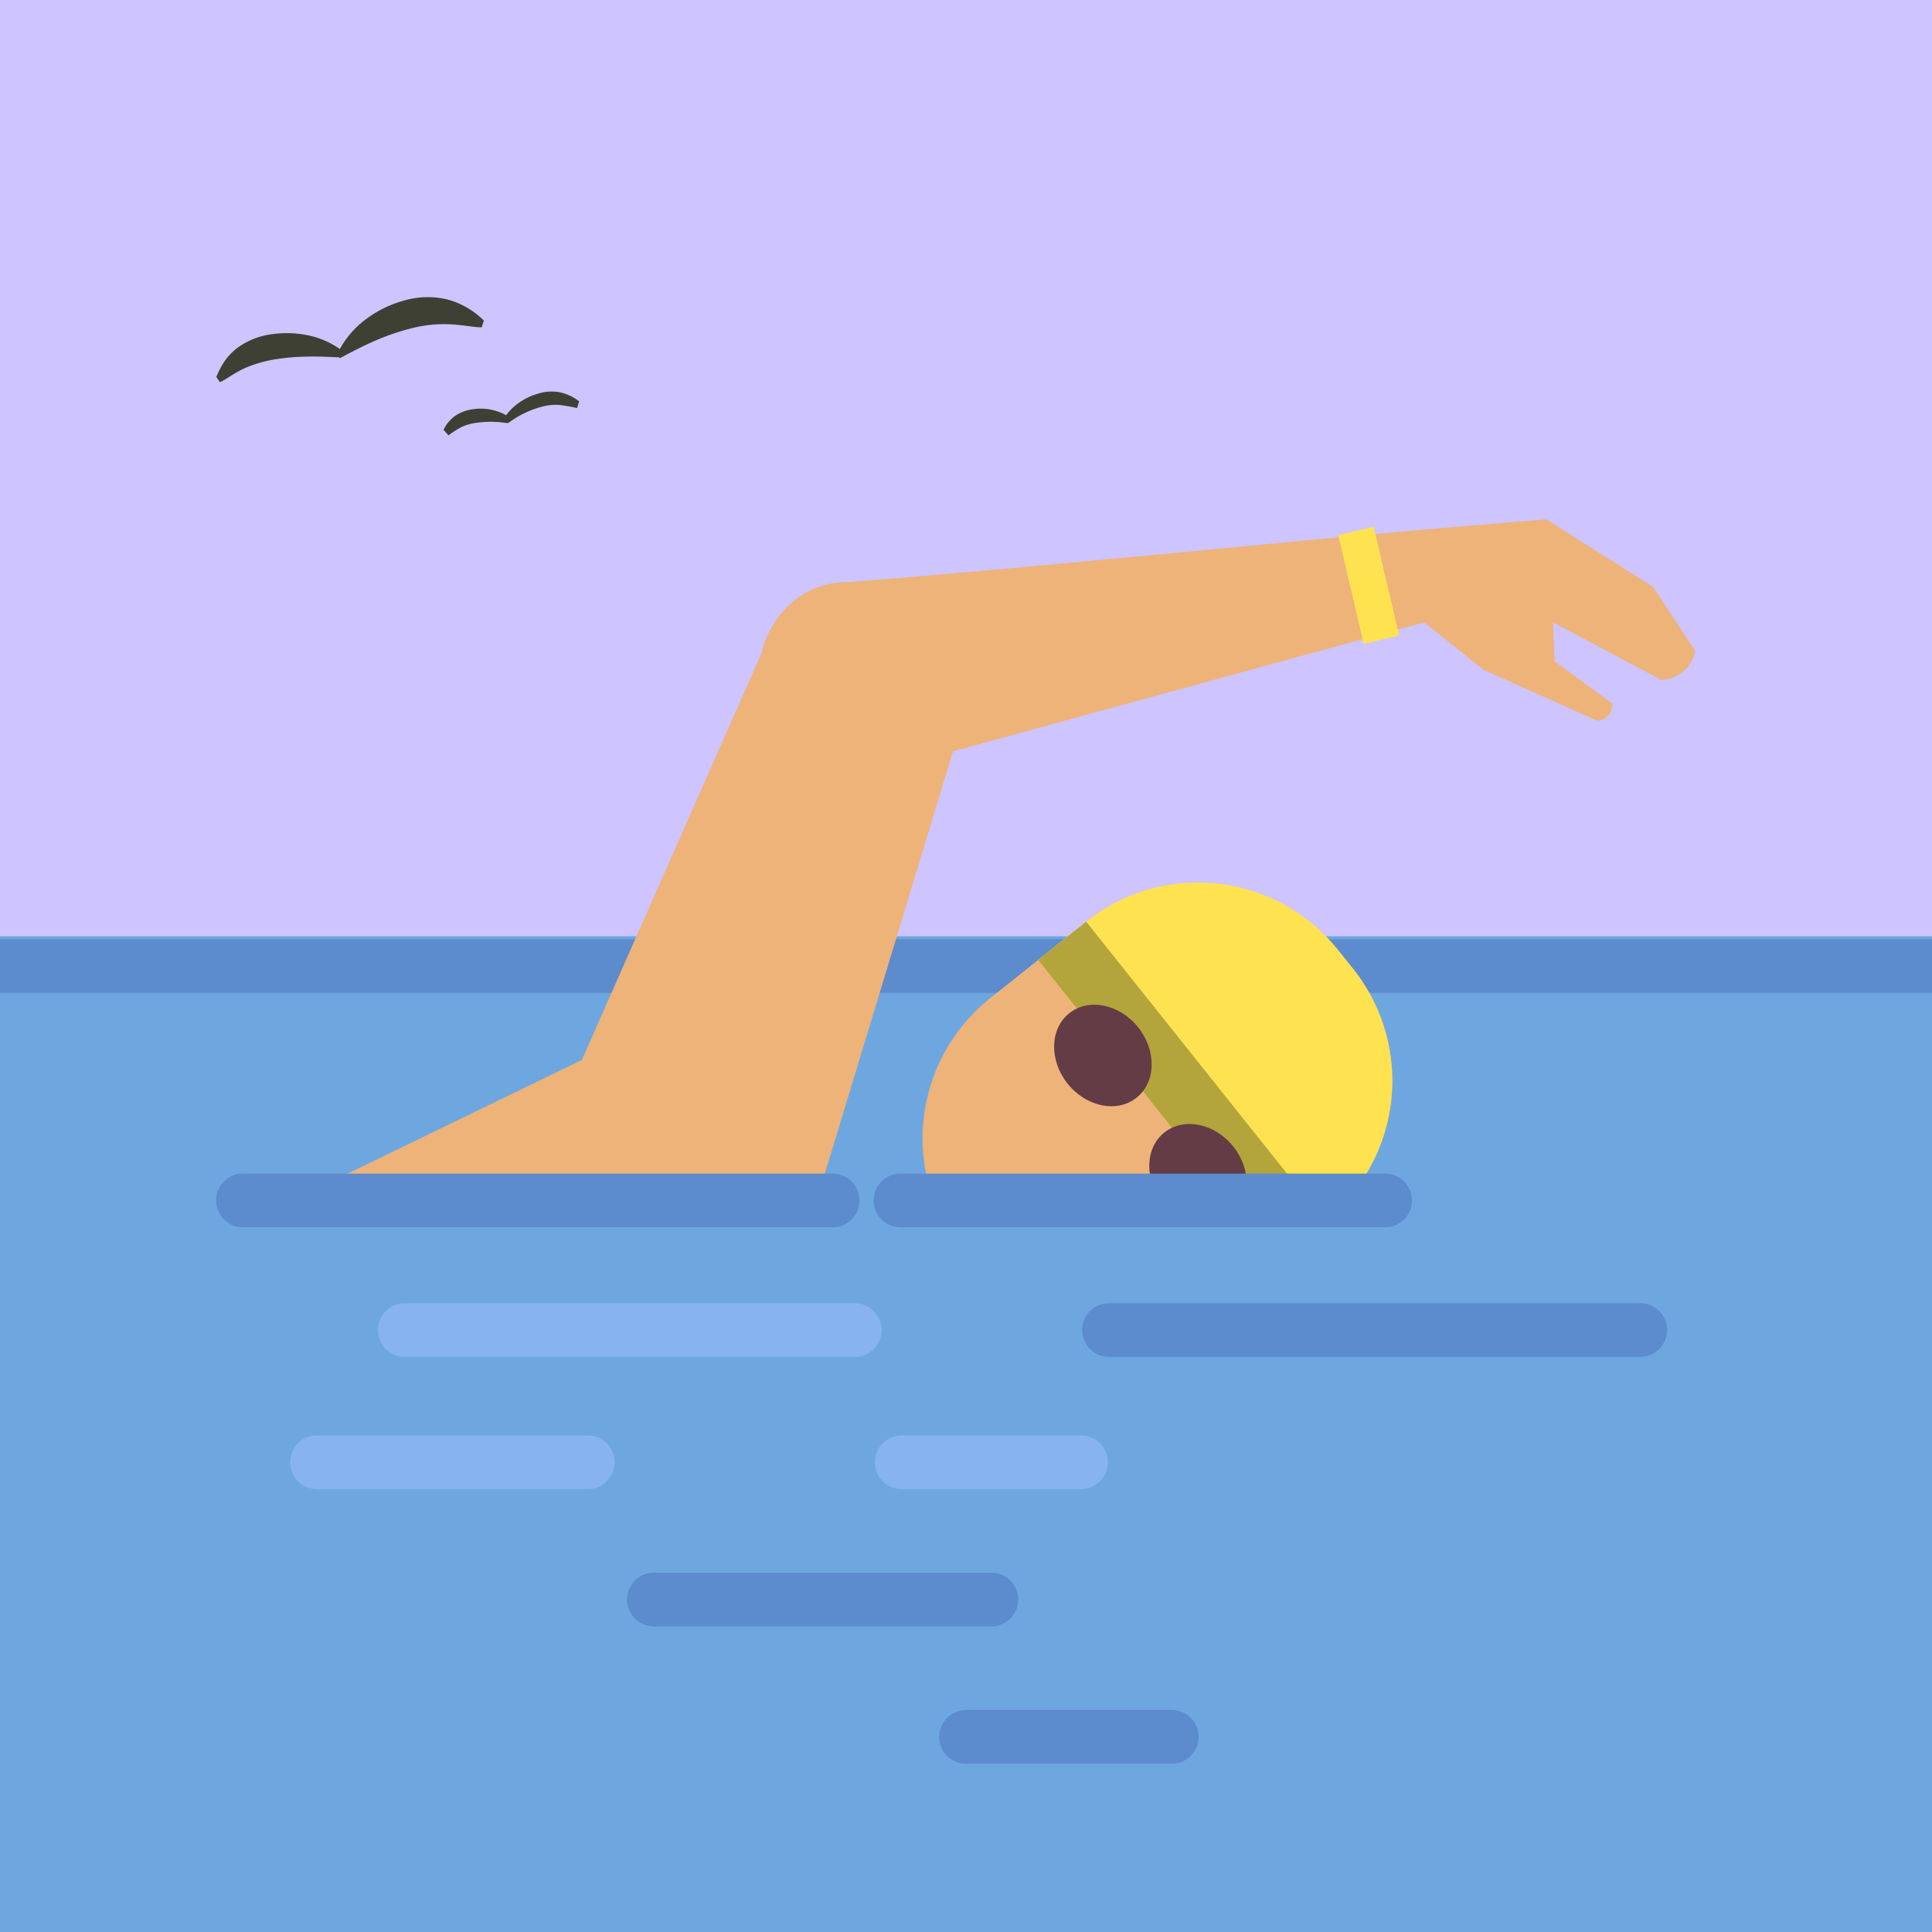 <svg xmlns="http://www.w3.org/2000/svg" xmlns:xlink="http://www.w3.org/1999/xlink" viewBox="0 0 288 288"><defs><style>.cls-1,.cls-6{fill:none;}.cls-2{fill:#cec4ff;}.cls-3{fill:#6ea7e0;}.cls-4{fill:#5c95ce;}.cls-4,.cls-6{stroke:#5c8bce;}.cls-4,.cls-5,.cls-6{stroke-miterlimit:10;stroke-width:8px;}.cls-5{fill:#a5d2f0;stroke:#87b4f0;}.cls-5,.cls-6{stroke-linecap:round;}.cls-7{fill:#edb379;}.cls-8{clip-path:url(#clip-path);}.cls-9{fill:#ffe250;}.cls-10{fill:#b4a43c;}.cls-11{fill:#643c46;}.cls-12{fill:#3e4033;}</style><clipPath id="clip-path"><rect class="cls-1" x="130.44" y="125.89" width="82.8" height="49.22"/></clipPath></defs><g id="background"><rect class="cls-2" width="288" height="139.54"/></g><g id="water"><rect class="cls-3" y="139.54" width="288" height="148.46"/><line class="cls-4" y1="144" x2="288" y2="144"/><line class="cls-5" x1="60.34" y1="198.27" x2="127.41" y2="198.27"/><line class="cls-6" x1="165.31" y1="198.27" x2="244.51" y2="198.27"/><line class="cls-6" x1="97.47" y1="238.44" x2="147.78" y2="238.44"/><line class="cls-6" x1="144" y1="258.91" x2="174.68" y2="258.91"/><line class="cls-5" x1="134.42" y1="217.98" x2="161.14" y2="217.98"/><line class="cls-5" x1="47.26" y1="217.98" x2="87.62" y2="217.98"/></g><g id="person"><path class="cls-7" d="M47.83,176.89,86.74,158l26.78-60.63a14,14,0,0,1,6.31-8.85,13.22,13.22,0,0,1,6.82-1.76c34.95-2.78,68.9-6.56,103.84-9.34L246.4,87.46l6.32,9.6a5.38,5.38,0,0,1-5.06,4.3l-16.17-8.59.26,5.81,8.59,6.31a2.35,2.35,0,0,1-2.28,2.53l-16.92-7.58-8.85-7.07L142.06,112l-19.7,64.92Z"/><g class="cls-8"><rect class="cls-7" x="136.64" y="136.88" width="71.78" height="57.06" rx="26.73" transform="translate(-65.48 143.61) rotate(-38.56)"/><path class="cls-9" d="M154.75,143.1l7.16-5.71a26.72,26.72,0,0,1,37.56,4.24l2.25,2.82A26.73,26.73,0,0,1,197.48,182l-7.16,5.71"/><rect class="cls-10" x="171.53" y="134.02" width="9.16" height="57.06" transform="translate(-62.92 145.22) rotate(-38.56)"/><ellipse class="cls-11" cx="164.41" cy="157.34" rx="6.73" ry="8.05" transform="translate(-62.23 136.79) rotate(-38.56)"/><ellipse class="cls-11" cx="178.59" cy="175.12" rx="6.73" ry="8.05" transform="translate(-70.22 149.5) rotate(-38.56)"/></g><line class="cls-6" x1="134.23" y1="178.95" x2="206.48" y2="178.95"/><line class="cls-6" x1="36.21" y1="178.95" x2="124.13" y2="178.95"/><rect class="cls-9" x="201.31" y="78.92" width="5.43" height="16.65" transform="translate(-14.49 48.67) rotate(-13.14)"/><path class="cls-12" d="M32.25,56.18a13.34,13.34,0,0,1,1.22-2.32,8.81,8.81,0,0,1,2-2.07,11.26,11.26,0,0,1,5.3-2,15.31,15.31,0,0,1,5.44.26A12.46,12.46,0,0,1,51,52.29h0l-.54.12a13.84,13.84,0,0,1,4-4.76,16.9,16.9,0,0,1,5.68-2.82,12.54,12.54,0,0,1,6.58-.18,12.17,12.17,0,0,1,5.41,3.14l-.32,1c-1.12,0-2.07-.22-3-.3a22.14,22.14,0,0,0-2.63-.17,19.58,19.58,0,0,0-5,.66,34,34,0,0,0-5,1.7c-1.66.7-3.3,1.54-5.06,2.47l-.43.23-.12-.11h0c-1.71-.08-3.29-.15-4.85-.11a32.47,32.47,0,0,0-4.55.38,19.2,19.2,0,0,0-4.15,1.12,14,14,0,0,0-2,1c-.69.38-1.34.9-2.24,1.31Z"/><path class="cls-12" d="M66.12,64.07A5.4,5.4,0,0,1,67.84,62a6.1,6.1,0,0,1,2.69-1,7.81,7.81,0,0,1,5.24,1.08h0l-.55.13A8.22,8.22,0,0,1,77.42,60a9.14,9.14,0,0,1,2.86-1.34,6.57,6.57,0,0,1,3.27-.16,7.11,7.11,0,0,1,2.79,1.33l-.32,1a21.78,21.78,0,0,0-2.73-.47,7.86,7.86,0,0,0-2.49.26A14.61,14.61,0,0,0,76,62.89l-.23.16-.32,0h0a15.46,15.46,0,0,0-4.6,0,7.89,7.89,0,0,0-2,.58,14.68,14.68,0,0,0-2,1.27Z"/></g></svg>